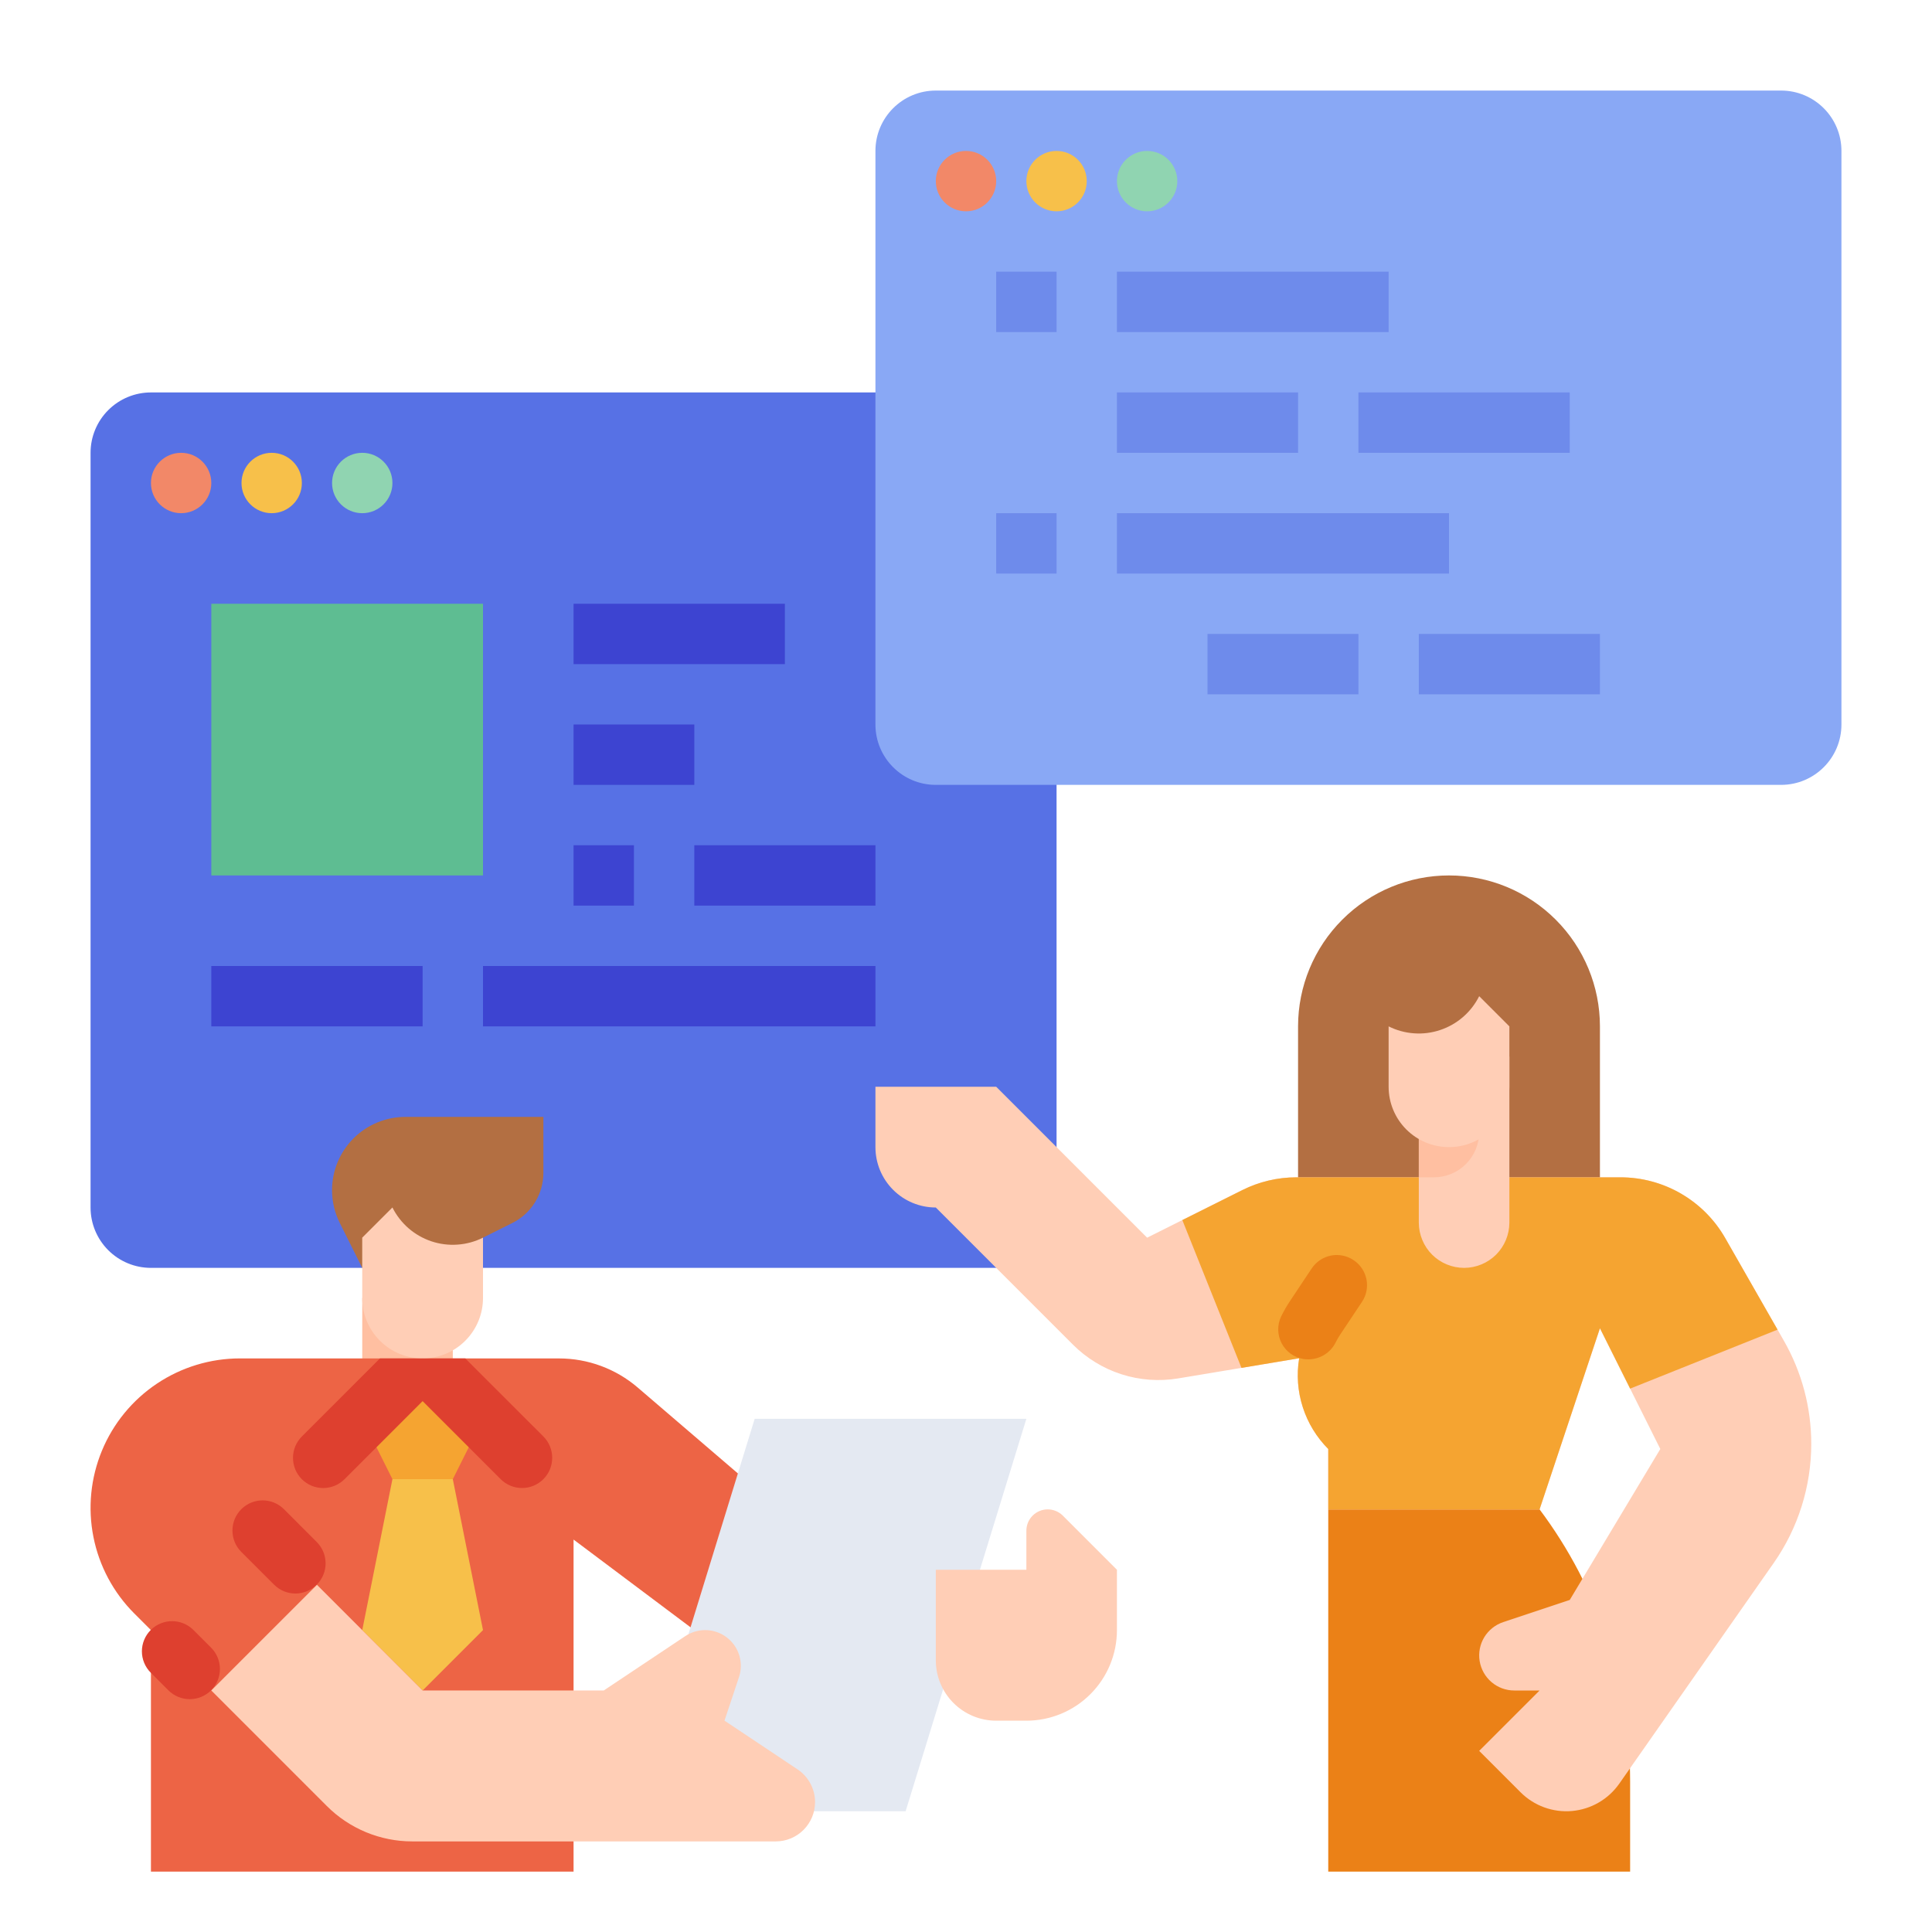 <svg width="72" height="72" viewBox="0 0 72 72" fill="none" xmlns="http://www.w3.org/2000/svg">
<path d="M39.375 14.625V47.25H5.625C5.028 47.25 4.456 47.013 4.034 46.591C3.612 46.169 3.375 45.597 3.375 45V16.875C3.375 16.278 3.612 15.706 4.034 15.284C4.456 14.862 5.028 14.625 5.625 14.625H39.375Z" fill="#5771E5"/>
<path d="M59.625 46.125V38.25C59.625 36.758 59.032 35.327 57.977 34.273C56.923 33.218 55.492 32.625 54 32.625C52.508 32.625 51.077 33.218 50.023 34.273C48.968 35.327 48.375 36.758 48.375 38.25V46.125H59.625Z" fill="#B36F42"/>
<path d="M13.5 48.375H16.875V51.75H13.5V48.375Z" fill="#FFBFA1"/>
<path d="M28.125 55.447V60.75H25.875L21.375 57.375V69.75L5.625 69.749V60.75L5.005 60.13C4.226 59.351 3.696 58.359 3.482 57.279C3.267 56.199 3.378 55.079 3.799 54.062C4.22 53.044 4.934 52.175 5.849 51.563C6.765 50.951 7.841 50.624 8.942 50.624H14.159L17.34 50.625H20.835C21.909 50.625 22.948 51.009 23.764 51.708L28.125 55.447Z" fill="#ED6445"/>
<path d="M18 46.124L19.096 45.576C19.443 45.403 19.734 45.136 19.938 44.807C20.142 44.477 20.25 44.097 20.25 43.71V41.624H15.105C14.746 41.624 14.391 41.695 14.06 41.832C13.729 41.969 13.428 42.17 13.174 42.424C12.921 42.678 12.72 42.978 12.582 43.31C12.445 43.641 12.374 43.996 12.374 44.355C12.374 44.779 12.473 45.197 12.663 45.576L13.499 47.249L16.875 47.25L18 46.124Z" fill="#B36F42"/>
<path d="M66.375 3.375H34.875C33.632 3.375 32.625 4.382 32.625 5.625V27C32.625 28.243 33.632 29.25 34.875 29.25H66.375C67.618 29.25 68.625 28.243 68.625 27V5.625C68.625 4.382 67.618 3.375 66.375 3.375Z" fill="#89A8F5"/>
<path d="M13.499 46.124L14.624 44.999C14.772 45.295 14.977 45.558 15.226 45.775C15.476 45.991 15.766 46.156 16.079 46.261C16.392 46.365 16.723 46.407 17.053 46.383C17.382 46.36 17.704 46.272 18 46.124V48.374C18 48.971 17.762 49.543 17.34 49.965C16.919 50.387 16.346 50.624 15.749 50.624C15.153 50.624 14.581 50.387 14.159 49.965C13.736 49.543 13.499 48.971 13.499 48.374V46.124Z" fill="#FFCEB6"/>
<path d="M16.875 55.124L18 60.749L15.75 62.999L13.5 60.749L14.625 55.124H16.875Z" fill="#F7C04A"/>
<path d="M14.625 55.124L13.5 52.874L15.75 50.624L18 52.874L16.875 55.124H14.625Z" fill="#F5A431"/>
<path d="M5.618 60.745C5.829 60.534 6.115 60.416 6.413 60.416C6.711 60.416 6.997 60.534 7.208 60.745L7.866 61.403C8.077 61.614 8.196 61.9 8.196 62.199C8.196 62.497 8.077 62.783 7.866 62.994C7.655 63.205 7.369 63.323 7.071 63.323C6.773 63.323 6.487 63.205 6.276 62.994L5.618 62.336C5.407 62.125 5.288 61.839 5.288 61.54C5.288 61.242 5.407 60.956 5.618 60.745L5.618 60.745Z" fill="#DE402F"/>
<path d="M10.583 56.244C10.144 55.805 9.432 55.805 8.992 56.244C8.553 56.684 8.553 57.396 8.992 57.835L10.214 59.056C10.653 59.496 11.365 59.496 11.804 59.056C12.244 58.617 12.244 57.905 11.804 57.466L10.583 56.244Z" fill="#DE402F"/>
<path d="M38.25 52.875H38.25H28.125L23.625 67.5H33.75L38.25 52.875Z" fill="#E4E9F2"/>
<path d="M49.5 69.75V56.25H57.375C59.566 59.171 60.75 62.724 60.75 66.375V69.75H49.5Z" fill="#EB8117"/>
<path d="M7.875 22.5H18V32.625H7.875V22.5Z" fill="#5EBD92"/>
<path d="M21.375 22.5H29.25V24.75H21.375V22.5Z" fill="#3D44D1"/>
<path d="M21.375 27H25.875V29.25H21.375V27Z" fill="#3D44D1"/>
<path d="M21.375 31.5H23.625V33.75H21.375V31.5Z" fill="#3D44D1"/>
<path d="M25.875 31.5H32.625V33.75H25.875V31.5Z" fill="#3D44D1"/>
<path d="M7.875 36H15.75V38.25H7.875V36Z" fill="#3D44D1"/>
<path d="M18 36H32.625V38.25H18V36Z" fill="#3D44D1"/>
<path d="M37.125 10.125H39.375V12.375H37.125V10.125Z" fill="#6E8BEB"/>
<path d="M41.625 10.125H51.75V12.375H41.625V10.125Z" fill="#6E8BEB"/>
<path d="M41.625 14.625H48.375V16.875H41.625V14.625Z" fill="#6E8BEB"/>
<path d="M50.625 14.625H58.5V16.875H50.625V14.625Z" fill="#6E8BEB"/>
<path d="M37.125 19.125H39.375V21.375H37.125V19.125Z" fill="#6E8BEB"/>
<path d="M41.625 19.125H54V21.375H41.625V19.125Z" fill="#6E8BEB"/>
<path d="M45 23.625H50.625V25.875H45V23.625Z" fill="#6E8BEB"/>
<path d="M52.875 23.625H59.625V25.875H52.875V23.625Z" fill="#6E8BEB"/>
<path d="M20.25 55.124C20.146 55.228 20.022 55.312 19.885 55.368C19.748 55.425 19.602 55.454 19.454 55.454C19.306 55.454 19.16 55.425 19.023 55.368C18.887 55.312 18.763 55.228 18.658 55.124L15.75 52.215L12.841 55.124C12.736 55.228 12.612 55.312 12.476 55.368C12.339 55.425 12.193 55.455 12.045 55.455C11.897 55.455 11.75 55.426 11.614 55.37C11.477 55.313 11.353 55.23 11.248 55.126C11.144 55.021 11.061 54.897 11.004 54.76C10.948 54.623 10.919 54.477 10.919 54.329C10.919 54.181 10.948 54.035 11.005 53.898C11.062 53.761 11.145 53.638 11.25 53.533L14.16 50.624L17.34 50.625L20.25 53.533C20.461 53.744 20.579 54.03 20.579 54.328C20.579 54.627 20.461 54.913 20.25 55.124V55.124Z" fill="#DE402F"/>
<path d="M38.25 64.125H37.125C36.528 64.125 35.956 63.888 35.534 63.466C35.112 63.044 34.875 62.472 34.875 61.875V58.5H38.25V57.045C38.25 56.834 38.334 56.632 38.483 56.483C38.632 56.334 38.834 56.25 39.045 56.25C39.15 56.25 39.253 56.271 39.35 56.311C39.446 56.35 39.534 56.409 39.608 56.483L41.625 58.5V60.75C41.625 61.645 41.269 62.504 40.636 63.136C40.004 63.769 39.145 64.125 38.25 64.125Z" fill="#FFCEB6"/>
<path d="M7.874 62.999L11.812 59.062L15.749 62.999H22.5L25.539 60.973C25.758 60.827 26.015 60.749 26.278 60.749C26.488 60.749 26.696 60.799 26.884 60.895C27.072 60.992 27.234 61.131 27.358 61.302C27.481 61.473 27.562 61.671 27.593 61.88C27.625 62.088 27.607 62.301 27.54 62.501L27 64.124L29.722 65.939C29.923 66.073 30.087 66.254 30.201 66.467C30.315 66.68 30.375 66.917 30.375 67.159C30.375 67.547 30.22 67.92 29.945 68.195C29.67 68.47 29.298 68.624 28.909 68.624H15.364C14.17 68.624 13.025 68.15 12.181 67.306L7.874 62.999H7.874Z" fill="#FFCEB6"/>
<path d="M6.75 19.125C7.371 19.125 7.875 18.621 7.875 18C7.875 17.379 7.371 16.875 6.75 16.875C6.129 16.875 5.625 17.379 5.625 18C5.625 18.621 6.129 19.125 6.75 19.125Z" fill="#F28868"/>
<path d="M10.125 19.125C10.746 19.125 11.25 18.621 11.25 18C11.25 17.379 10.746 16.875 10.125 16.875C9.504 16.875 9 17.379 9 18C9 18.621 9.504 19.125 10.125 19.125Z" fill="#F7C04A"/>
<path d="M13.5 19.125C14.121 19.125 14.625 18.621 14.625 18C14.625 17.379 14.121 16.875 13.5 16.875C12.879 16.875 12.375 17.379 12.375 18C12.375 18.621 12.879 19.125 13.5 19.125Z" fill="#90D4B1"/>
<path d="M36 7.875C36.621 7.875 37.125 7.371 37.125 6.75C37.125 6.129 36.621 5.625 36 5.625C35.379 5.625 34.875 6.129 34.875 6.75C34.875 7.371 35.379 7.875 36 7.875Z" fill="#F28868"/>
<path d="M39.375 7.875C39.996 7.875 40.5 7.371 40.5 6.75C40.5 6.129 39.996 5.625 39.375 5.625C38.754 5.625 38.25 6.129 38.25 6.75C38.25 7.371 38.754 7.875 39.375 7.875Z" fill="#F7C04A"/>
<path d="M42.75 7.875C43.371 7.875 43.875 7.371 43.875 6.75C43.875 6.129 43.371 5.625 42.75 5.625C42.129 5.625 41.625 6.129 41.625 6.75C41.625 7.371 42.129 7.875 42.75 7.875Z" fill="#90D4B1"/>
<path d="M67.5 53.807C67.5 55.397 67.011 56.949 66.099 58.251L60.344 66.474C60.142 66.761 59.88 67.002 59.576 67.177C59.271 67.353 58.932 67.46 58.582 67.491C58.232 67.522 57.88 67.475 57.549 67.355C57.219 67.235 56.919 67.044 56.67 66.796L55.125 65.25L57.375 63H56.433C56.122 63 55.822 62.89 55.585 62.688C55.349 62.487 55.192 62.208 55.142 61.902C55.092 61.595 55.153 61.281 55.314 61.015C55.475 60.75 55.725 60.55 56.019 60.452L58.5 59.625L61.875 54L59.625 49.5L57.375 56.25H49.5V54C49.064 53.563 48.738 53.028 48.55 52.44C48.361 51.852 48.315 51.227 48.416 50.618L46.266 50.977L43.909 51.369C43.203 51.487 42.478 51.434 41.796 51.216C41.114 50.997 40.495 50.619 39.988 50.113L34.875 45C34.58 45 34.287 44.942 34.014 44.829C33.741 44.716 33.493 44.55 33.284 44.341C33.075 44.132 32.909 43.884 32.796 43.611C32.683 43.338 32.625 43.045 32.625 42.75V40.5H37.125L42.75 46.125L44.062 45.468L46.299 44.35C46.924 44.038 47.613 43.875 48.312 43.875H60.389C61.182 43.875 61.961 44.084 62.647 44.483C63.333 44.881 63.902 45.453 64.295 46.142L66.244 49.552L66.479 49.964C67.149 51.134 67.501 52.459 67.5 53.807V53.807Z" fill="#FFCEB6"/>
<path d="M66.244 49.552L60.75 51.75L59.625 49.5L57.375 56.25H49.5V54C49.064 53.563 48.738 53.028 48.55 52.44C48.361 51.852 48.315 51.227 48.416 50.618L46.266 50.977L44.062 45.468L46.299 44.35C46.924 44.038 47.613 43.875 48.312 43.875H60.389C61.182 43.875 61.961 44.084 62.647 44.483C63.333 44.881 63.902 45.453 64.295 46.142L66.244 49.552Z" fill="#F5A431"/>
<path d="M48.584 50.646L48.575 50.645C48.404 50.617 48.241 50.55 48.1 50.449C47.959 50.347 47.844 50.214 47.763 50.061C47.683 49.907 47.639 49.737 47.636 49.563C47.632 49.389 47.669 49.218 47.744 49.061C47.843 48.86 47.955 48.665 48.079 48.479L48.885 47.269C48.967 47.147 49.072 47.042 49.194 46.96C49.316 46.878 49.453 46.821 49.598 46.792C49.742 46.763 49.891 46.763 50.035 46.792C50.179 46.82 50.317 46.877 50.439 46.959L50.446 46.963C50.694 47.128 50.865 47.384 50.924 47.676C50.982 47.967 50.922 48.27 50.757 48.517L49.951 49.727C49.889 49.819 49.833 49.916 49.782 50.016C49.676 50.235 49.503 50.415 49.287 50.528C49.071 50.642 48.825 50.683 48.584 50.646V50.646Z" fill="#EB8117"/>
<path d="M56.25 39.375V45.562C56.25 45.784 56.206 46.004 56.121 46.208C56.037 46.413 55.912 46.599 55.756 46.756C55.599 46.912 55.413 47.037 55.208 47.121C55.004 47.206 54.784 47.25 54.562 47.25C54.341 47.25 54.121 47.206 53.917 47.121C53.712 47.037 53.526 46.912 53.369 46.756C53.213 46.599 53.088 46.413 53.004 46.208C52.919 46.004 52.875 45.784 52.875 45.562V39.375H56.25Z" fill="#FFCEB6"/>
<path d="M55.125 39.375V42.188C55.125 42.409 55.081 42.629 54.997 42.833C54.912 43.038 54.788 43.224 54.631 43.381C54.474 43.538 54.288 43.662 54.083 43.747C53.879 43.831 53.659 43.875 53.438 43.875H52.875V39.375H55.125Z" fill="#FFBFA1"/>
<path d="M56.25 38.25L55.125 37.125C54.977 37.42 54.773 37.684 54.523 37.9C54.274 38.117 53.984 38.282 53.67 38.386C53.357 38.491 53.026 38.533 52.697 38.509C52.367 38.486 52.045 38.398 51.75 38.25V40.5C51.75 41.097 51.987 41.669 52.409 42.091C52.831 42.513 53.403 42.75 54 42.75C54.597 42.75 55.169 42.513 55.591 42.091C56.013 41.669 56.25 41.097 56.25 40.5V38.25Z" fill="#FFCEB6"/>
</svg>
